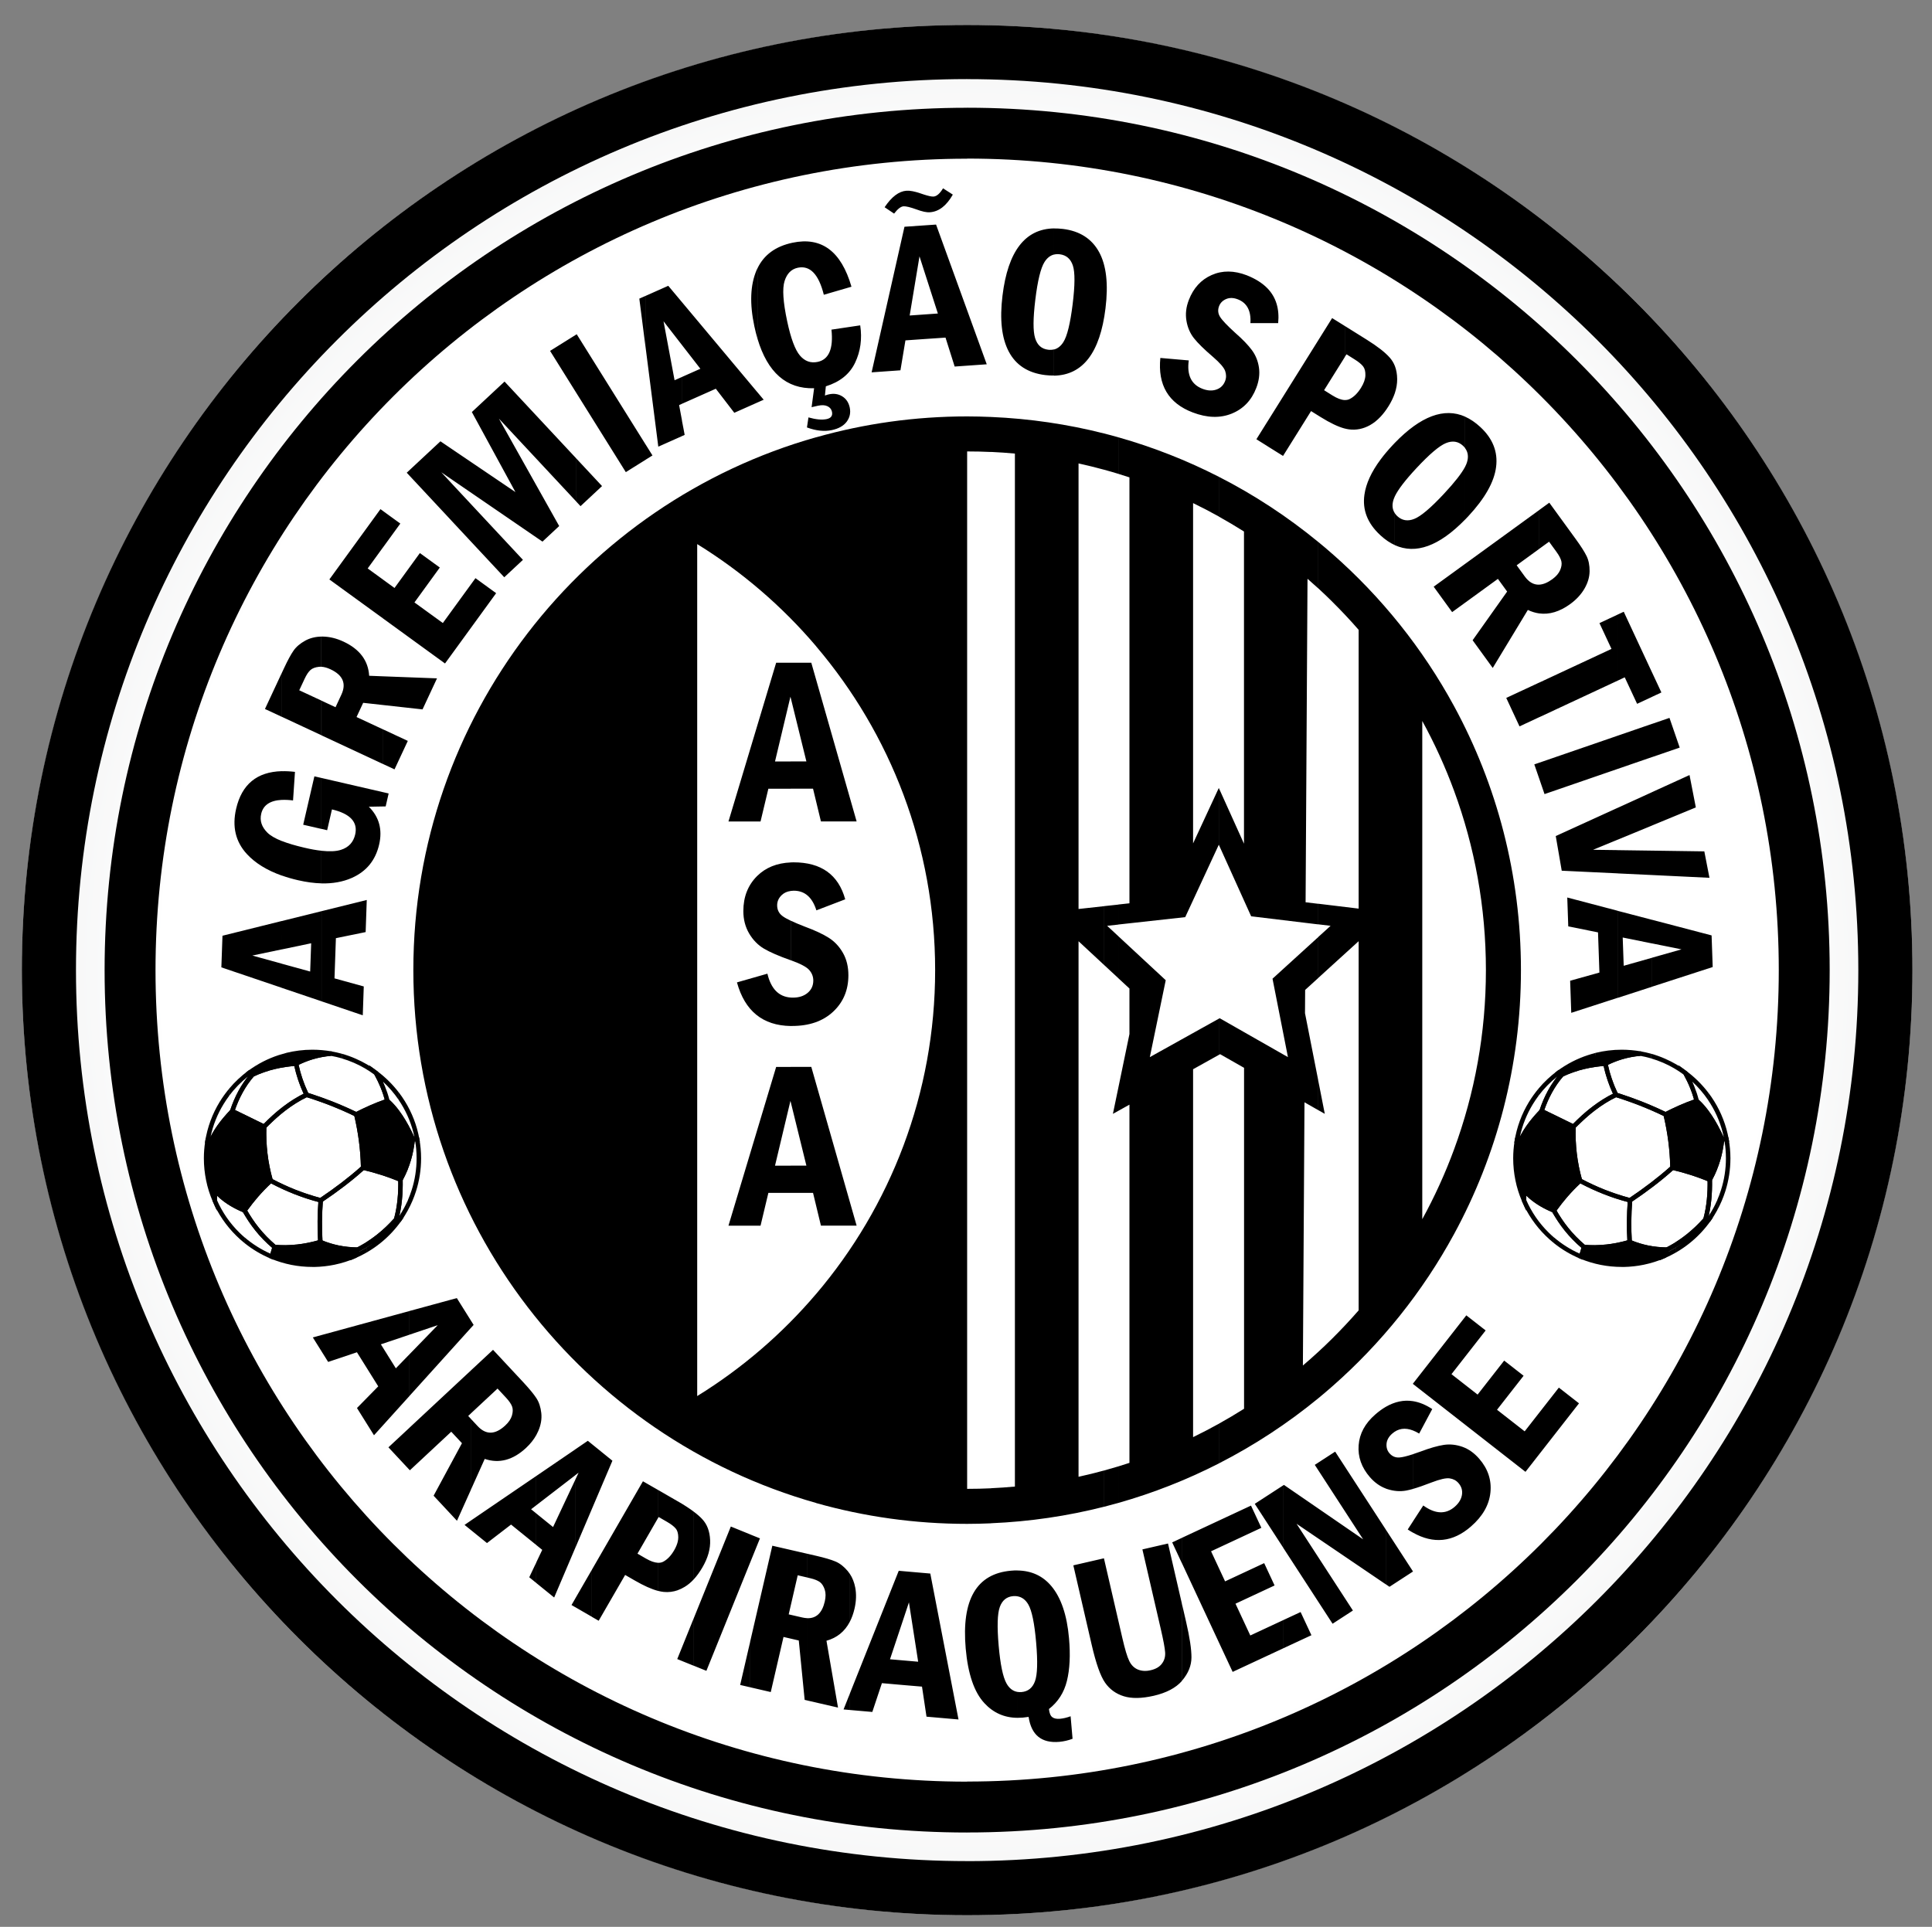 <svg enable-background="new 0 0 523.4 522.1" viewBox="0 0 523.4 522.1" xmlns="http://www.w3.org/2000/svg" xmlns:xlink="http://www.w3.org/1999/xlink"><rect x="0" y="0" width="523.4" height="522.1" fill="#808080" stroke="none"/><radialGradient id="a" cx="262.009" cy="262.864" gradientUnits="userSpaceOnUse" r="362.164"><stop offset="0" stop-color="#fff"/><stop offset=".6" stop-color="#fff"/><stop offset="1" stop-color="#d1d3d4"/></radialGradient><g clip-rule="evenodd" fill-rule="evenodd"><circle cx="262.01" cy="262.86" fill="url(#a)" r="256.09"/><path d="m262.01 6.77c141.44 0 256.09 114.66 256.09 256.09 0 141.44-114.66 256.09-256.09 256.09v-14.65c133.34 0 241.43-108.09 241.43-241.43s-108.09-241.43-241.43-241.43zm0 512.18c-141.44 0-256.09-114.65-256.09-256.09 0-141.43 114.65-256.09 256.09-256.09v14.66c-133.34 0-241.43 108.09-241.43 241.43s108.09 241.43 241.43 241.43z"/><path d="m262.01 29.19c129.05 0 233.67 104.62 233.67 233.67s-104.62 233.67-233.67 233.67v-13.8c121.43 0 219.88-98.44 219.88-219.88 0-121.43-98.44-219.88-219.88-219.88zm0 467.35c-129.05 0-233.67-104.62-233.67-233.67s104.62-233.67 233.67-233.67v13.8c-121.43 0-219.88 98.44-219.88 219.88 0 121.43 98.44 219.88 219.88 219.88z"/><path d="m393.93 191.35c11.55 21.26 18.11 45.62 18.11 71.51s-6.56 50.25-18.11 71.51v-22.95c5.58-15.14 8.62-31.49 8.62-48.56s-3.05-33.43-8.62-48.57zm-33.04-41.32c13.3 11.67 24.53 25.65 33.04 41.32v22.94c-2.41-6.55-5.3-12.88-8.62-18.93v134.99c3.32-6.05 6.21-12.37 8.62-18.93v22.95c-8.51 15.67-19.74 29.65-33.04 41.32v-12.97c2.48-2.46 4.88-5.02 7.18-7.66v-100.03l-7.18 6.53v-16.23l7.18.87v-75.54c-2.3-2.64-4.69-5.19-7.18-7.65zm-3.8-3.22c1.29 1.05 2.55 2.13 3.8 3.23v12.96c-1.24-1.23-2.51-2.44-3.8-3.63zm3.8 228.88c-1.25 1.1-2.51 2.17-3.8 3.23v-12.57c1.29-1.19 2.56-2.39 3.8-3.63zm0-130.36v16.23l-3.8 3.46v-11.09l3.38-3.07-3.38-.41v-5.58zm-3.8 55.45v-8.18l1.81 9.21zm-26.89-171.59c9.61 4.91 18.61 10.83 26.88 17.62v12.57c-.94-.86-1.89-1.71-2.86-2.55l-.52 87.65 3.38.41v5.58l-18.13-2.19-8.76-19.39v-15.38l6.82 15.1v-84.59c-2.23-1.41-4.51-2.76-6.82-4.05v-10.78zm26.89 249.73c-8.27 6.78-17.28 12.7-26.88 17.61v-10.76c2.31-1.29 4.59-2.64 6.82-4.05v-92.38l-6.49-3.7-.33.19v-9.81l.22-.12 18.49 10.54-4.18-21.25 12.36-11.25v11.09l-3.52 3.2-.04 6.3 3.56 18.08v8.18l-3.7-2.11-.43 71.32c1.4-1.19 2.77-2.4 4.12-3.65zm-54.13-260.43c9.5 2.69 18.61 6.29 27.24 10.7v10.76c-2.29-1.27-4.61-2.48-6.98-3.63v92.21l6.98-15.05v15.38l-9.11 19.65-18.13 2v-5.42l3.02-.33v-115.41c-1-.33-2.01-.65-3.02-.96zm27.24 278.05c-8.63 4.41-17.74 8.01-27.24 10.7v-9.9c1.01-.31 2.02-.63 3.02-.96v-97.06l-3.02 1.68v-6.22l3.02-14.59v-12.34l-3.02-2.8v-11.38l12.85 11.93-4.31 20.84 18.7-10.42v9.81l-6.98 3.89v99.69c2.36-1.15 4.69-2.36 6.98-3.63zm-31.11-279.09c1.3.33 2.59.67 3.88 1.04v9.9c-1.28-.39-2.58-.77-3.88-1.12zm3.87 289.79c-1.29.36-2.58.71-3.88 1.04v-9.82c1.3-.36 2.59-.73 3.88-1.12zm0-162.13v5.42l-3.02.33 3.02 2.8v11.38l-3.88-3.6v-15.91zm0 49.67v6.22l-1.46.81zm-34.48-181.8c10.52.45 20.76 1.97 30.61 4.47v9.82c-2.28-.62-4.58-1.19-6.9-1.7v120.73l6.9-.76v15.91l-6.9-6.41v145.11c2.32-.51 4.62-1.07 6.9-1.7v9.82c-9.85 2.5-20.09 4.03-30.61 4.47v-9.49c2.17-.1 4.32-.25 6.47-.45v-279.9c-2.14-.2-4.3-.35-6.47-.45zm-6.47-.15c2.17 0 4.32.06 6.47.15v9.49c-2.14-.1-4.3-.15-6.47-.15v140.55 140.55c2.17 0 4.32-.05 6.47-.15v9.49c-2.15.09-4.3.15-6.47.15-14.18 0-27.9-1.97-40.9-5.64v-56.67c20.1-23.64 32.23-54.27 32.23-87.73s-12.13-64.09-32.23-87.73v-56.65c13-3.69 26.72-5.66 40.9-5.66zm-40.9 294.42c-62.98-17.81-109.13-75.71-109.13-144.39s46.15-126.58 109.13-144.39v56.65c-9.2-10.83-20.08-20.19-32.23-27.69v230.85c12.15-7.5 23.02-16.86 32.23-27.69z"/><path d="m214.21 179.58h5.58l12.28 43h-9.67l-2.14-8.88h-6.05v-7.38h4.25l-4.25-17.27zm0 143.64v-7.38h4.25l-4.25-17.27v-9.48h5.58l12.28 43.01h-9.67l-2.14-8.88zm0-45.21v-7.71c.19.01.39.02.6.02 1.63 0 2.97-.43 3.98-1.28 1.02-.85 1.54-1.97 1.54-3.36 0-1.05-.37-1.99-1.08-2.82s-2.36-1.71-4.91-2.63l-.12-.04v-10.72c1 .48 2.26 1.01 3.78 1.6 2.77 1.02 4.95 2.04 6.54 3.05 1.58 1.01 2.86 2.38 3.84 4.11s1.46 3.74 1.46 6.03c0 4.01-1.38 7.3-4.14 9.88-2.76 2.57-6.46 3.86-11.11 3.86zm0-36.6v-7.73c.26-.01.52-.02.78-.02 7.48 0 12.14 3.34 13.99 10.02l-7.81 2.99c-1.12-3.55-3.15-5.32-6.12-5.32-.29.01-.57.03-.84.06zm-3.94-61.83h3.94v9.48l-.07-.28-4.18 17.55h4.25v7.38h-6.05l-2.12 8.88h-8.69zm3.94 54.11v7.73c-1 .13-1.81.51-2.45 1.13-.81.78-1.22 1.71-1.22 2.75 0 1.23.48 2.19 1.44 2.91.48.37 1.22.79 2.22 1.26v10.72c-3.24-1.15-5.65-2.2-7.25-3.15-1.61-.96-2.95-2.32-4-4.1-1.04-1.77-1.57-3.8-1.57-6.07 0-3.86 1.25-7.03 3.73-9.5 2.33-2.3 5.37-3.53 9.1-3.68zm0 36.61v7.71c-7.57-.12-12.43-4.07-14.56-11.82l8.25-2.36c.96 4.07 3.06 6.24 6.31 6.47zm0 18.8v9.48l-.07-.28-4.18 17.55h4.25v7.38h-6.05l-2.12 8.88h-8.69l12.92-43.01z"/><path d="m447.57 267.35v-7.85l7.96-2.26-7.96-1.61v-6.4l16.12 4.23.3 8.57zm0-30.25v-6.61l14.15.2 1.39 7.16zm0-13.43v-9.04l10.14-4.62 1.71 8.77zm0-18.53v-9l4.71-1.62 2.77 8.05zm0-16.33v-6.58l2.52 5.4zm0-6.57v6.58l-4.06 1.89-3.35-7.18-1.9.89v-17.9l1.63-.76zm0 13.89v9l-9.31 3.21v-9zm0 18.51v9.04l-9.31 3.84v-8.63zm0 15.85v6.61l-9.31-.44v-6.3zm0 18.75v6.4l-7.96-1.61.27 7.66 7.7-2.18v7.85l-9.31 3.02v-23.57zm-9.31-82.72v17.9l-21.29 9.93v-9.38l19.6-9.14-3.26-6.99zm0 32.82v9l-19.83 6.83-1.46-4.25v-4.25zm0 19.54v8.63l-6.67 2.75 6.67.09v6.3l-15.17-.72-1.62-9.39zm0 27.91v23.57l-12.59 4.08-.3-8.7 7.93-2.21-.38-10.89-8.06-1.63-.27-7.82zm-21.29-80.58c2.75.38 5.56-.46 8.41-2.53 1.67-1.21 2.95-2.6 3.86-4.16s1.38-3.14 1.4-4.75c.01-1.6-.26-2.97-.83-4.12-.56-1.15-1.54-2.68-2.93-4.59l-7.16-9.85-2.76 2.01v10.52l2.7-1.96 2 2.75c.75 1.03 1.18 1.89 1.34 2.6.15.7.03 1.49-.35 2.37s-1.09 1.7-2.12 2.45c-1.28.93-2.47 1.42-3.56 1.47zm0-27.99v10.52l-6.09 4.43 2.2 3.03c1.12 1.54 2.42 2.28 3.89 2.22v7.79c-1.03-.14-2.05-.46-3.06-.94l-9.51 15.72-5.45-7.51 9.35-13.19-2.5-3.44-8.89 6.46v-10.52zm0 46.74v9.38l-5.32 2.48-3.59-7.71zm0 21.71v4.25l-1.31-3.8zm-20.06-65.88c.28-.29.56-.58.84-.88 4.53-4.86 7.05-9.32 7.56-13.39.52-4.07-.9-7.68-4.25-10.79-1.34-1.25-2.73-2.19-4.16-2.83v8.52c.82 1.09.99 2.41.5 3.92-.11.35-.28.74-.5 1.16v14.29zm0-27.9v8.52c-.16-.22-.35-.43-.57-.63-1.29-1.2-2.83-1.44-4.61-.72s-4.45 2.98-7.99 6.78c-3.04 3.26-4.99 5.81-5.86 7.64v-14.49c7.01-7.24 13.36-9.61 19.03-7.1zm0 13.6c-.94 1.78-2.84 4.22-5.72 7.3-3.59 3.85-6.27 6.11-8.05 6.81-1.77.71-3.31.45-4.59-.74-.27-.25-.49-.51-.68-.79v8.64c5.66 2.58 12.01.28 19.03-6.92v-14.3zm0 26.3v10.52l-3.51 2.55-5-6.89zm-19.03-46.28v-7.36c.41 1.05.62 2.24.63 3.57.01 1.25-.2 2.51-.63 3.79zm0-7.35v7.36c-.39 1.15-.95 2.32-1.69 3.51-.69 1.11-1.42 2.07-2.18 2.88v-18.29c1.06.83 1.91 1.61 2.56 2.36.55.64.99 1.36 1.31 2.18zm0 20.83v14.49c-.13.27-.23.52-.31.76-.51 1.48-.41 2.76.31 3.83v8.64c-1.33-.61-2.62-1.48-3.87-2.63v-20.57c.92-1.24 1.98-2.5 3.18-3.79.23-.25.46-.49.69-.73zm-3.87-25.37v18.29c-.9.96-1.85 1.72-2.85 2.28-1.84 1.03-3.75 1.41-5.72 1.15-.36-.05-.73-.12-1.13-.23v-7.72c.48.02.92-.07 1.31-.26 1.14-.56 2.17-1.57 3.08-3.03.77-1.23 1.17-2.37 1.2-3.4.03-1.04-.17-1.85-.62-2.43-.46-.58-1.21-1.21-2.27-1.87l-2.23-1.4-.48.76v-8.45l6.03 3.77c1.42.89 2.65 1.74 3.68 2.54zm0 29.89v20.57l-.15-.14c-3.41-3.18-4.81-6.81-4.22-10.91.42-2.99 1.88-6.17 4.37-9.52zm-9.7-36.19v8.45l-5.6 8.96 2.23 1.4c1.31.82 2.43 1.24 3.37 1.27v7.72c-1.79-.47-3.98-1.52-6.58-3.14l-2.55-1.59-7.59 12.15-4.23-2.64v-6.66l17.53-28.05zm-20.95-.77h2.91c.38-3.89-.59-7.03-2.91-9.43zm0-9.43v9.43h-4.61c.21-3.34-.93-5.49-3.43-6.45-1.17-.45-2.22-.47-3.15-.07s-1.57 1.04-1.91 1.92c-.39 1.03-.3 2 .27 2.91.57.92 1.95 2.37 4.12 4.34 2 1.75 3.5 3.31 4.51 4.68 1 1.36 1.64 2.92 1.9 4.69s.02 3.62-.72 5.54c-1.29 3.37-3.51 5.69-6.67 6.97-3.15 1.27-6.68 1.16-10.59-.34-6.55-2.51-9.46-7.44-8.73-14.75l7.7.67c-.55 3.96.69 6.53 3.71 7.69 1.37.53 2.63.6 3.76.21 1.13-.38 1.93-1.16 2.38-2.32.34-.89.33-1.79.01-2.72-.33-.93-1.43-2.2-3.28-3.8-2.4-2.05-4.12-3.74-5.17-5.07s-1.73-2.9-2.04-4.74c-.31-1.83-.1-3.7.64-5.61 1.25-3.25 3.32-5.51 6.2-6.78 2.89-1.28 6.06-1.25 9.5.07 2.34.93 4.21 2.1 5.6 3.53zm0 36.11v6.66l-2.99-1.87zm-57.82-12.44v-7.09c1.01-.26 1.86-.93 2.54-2.01 1.03-1.61 1.86-5.02 2.51-10.24.64-5.18.66-8.68.06-10.5-.6-1.81-1.78-2.83-3.54-3.05-.56-.07-1.09-.04-1.57.08v-7.08c.77-.01 1.58.03 2.42.13 4.54.56 7.8 2.64 9.78 6.24s2.56 8.69 1.75 15.28c-1.47 12.01-6.13 18.1-13.95 18.24zm0-39.9v7.08c-1.03.26-1.89.94-2.58 2.04-1.02 1.63-1.85 5.02-2.48 10.18-.62 5.07-.64 8.55-.06 10.42.58 1.89 1.75 2.94 3.52 3.15.57.07 1.11.04 1.61-.09v7.09c-.78.01-1.58-.03-2.42-.13-4.62-.57-7.9-2.69-9.83-6.34-1.94-3.66-2.51-8.73-1.71-15.21 1.46-11.98 6.12-18.06 13.95-18.19zm-35.28 29.99v-6.66l3.82-.27-3.82-11.87v-12l3.33-.23 13.73 37.86-8.69.61-2.48-7.84zm0-34.52v-4.66c1.27.41 2.15.6 2.65.56.85-.06 1.7-.8 2.57-2.23l2.65 1.7c-1.72 3.02-3.78 4.61-6.18 4.78-.47.04-1.04-.01-1.69-.15zm0-4.66v4.65c-.58-.13-1.22-.32-1.94-.59-1.71-.62-2.89-.9-3.54-.86-.73.05-1.59.71-2.56 1.98l-2.57-1.73c1.91-2.84 3.88-4.33 5.92-4.47.94-.07 2.21.18 3.8.72.32.11.61.21.89.3zm0 8.38v12l-1.16-3.62-2.66 16.03 3.82-.27v6.66l-4.97.35-1.35 8.11-7.81.55 8.9-39.45zm-45.06 47.98v-2.77l1.69 2.02zm0-17.32c2.73 9.19 7.84 13.68 15.35 13.46l-.68 5.13 1.75-.4c1.05-.22 1.9-.18 2.57.15.66.32 1.06.82 1.2 1.49.23 1.07-.25 1.74-1.46 1.99-1.26.27-2.9.11-4.91-.46l-.41 2.72c2.46.91 4.7 1.15 6.74.72 1.85-.39 3.2-1.16 4.04-2.29.84-1.14 1.11-2.41.81-3.84-.29-1.34-.96-2.35-2.02-3.01s-2.26-.84-3.61-.55c-.26.05-.62.16-1.09.32l.25-2.49c3.81-1.19 6.45-3.31 7.92-6.39s1.94-6.45 1.39-10.13l-7.79 1.16c.55 5.18-.7 8.1-3.74 8.74-1.88.4-3.49-.18-4.8-1.72-1.32-1.55-2.47-4.65-3.46-9.31-1.11-5.22-1.35-8.84-.7-10.88.64-2.03 1.83-3.23 3.57-3.6 3.31-.7 5.67 1.74 7.06 7.32l7.49-2.18c-2.78-9.62-8.12-13.59-16.02-11.91-4.54.97-7.69 3.27-9.44 6.92v19.04zm0-19.05v19.04c-.31-1.05-.59-2.15-.84-3.32-1.3-6.13-1.11-11.17.58-15.15.08-.19.17-.38.26-.57zm0 33.61-20.45-24.43v11.62l4.99 6.43-4.99 2.22v7.27l9.17-4.08 5.01 6.52 6.27-2.79zm-20.45 11.87v-4.23l.73 3.9zm0-36.3v11.62l-4.99-6.43 2.99 15.97 2.01-.89v7.27l-.78.35.78 4.18v4.23l-6.42 2.86-3.35-26.2v-14.7l6.05-2.69zm-9.77 42.65 1.78-1.11-1.78-2.85zm0-44.39v14.7l-1.78-13.91zm0 40.44-18.74-30-.18.11v15.67l13.48 21.58 5.44-3.4zm-18.92 15.28v-11.69l7.04 7.55-5.83 5.44zm0-45.17v15.67l-7.04-11.27zm0 33.48-19.37-20.77-8.86 8.26 11.81 21.69-17.34-11.74v8.26l24.66 16.9 4.53-4.22-16.33-29.11 20.91 22.42v-11.69zm-33.76 53.23v-11.78l6.51-8.95 5.6 4.07zm0-36.31v-10.15l19.37 20.77-5.06 4.72zm0-19.48v8.26l-2.75-1.89 2.75 2.95v10.15l-12.11-12.98 9.13-8.51zm0 44.01v11.78l-1.74 2.39-16.75-12.17v-10.52l3.07 2.23 6.87-9.46 5.4 3.92-6.87 9.46 7.69 5.58zm-18.49 52.91v-3.86l1.48.34-.81 3.51zm0-11.48v-9.39l6.67 3.11-3.6 7.71zm0-16v-7.78l14.58.55-3.92 8.41zm0-42.78v-9.76l4.64 3.37zm-16.72 98.64 12.27-3.04-.3 8.7-8.06 1.65-.38 10.89 7.93 2.19-.27 7.82-11.18-3.79v-24.42zm16.72-108.41v9.76l-4.2 5.78 4.2 3.05v10.52l-14.58-10.59 13.84-19.05zm0 44.77v7.78l-5.42-.6-1.8 3.85 7.21 3.36v9.39l-16.72-7.8v-9.39l3.82 1.78 1.58-3.4c1.4-3.01.42-5.31-2.96-6.88-.87-.41-1.69-.64-2.45-.68v-8.18h.47c1.81.04 3.64.49 5.51 1.36 4.39 2.05 6.71 5.14 6.96 9.26zm0 31.4v3.86l-3.89.07c2.8 2.78 3.73 6.21 2.79 10.26-.99 4.29-3.48 7.31-7.44 9.05-2.4 1.05-5.13 1.54-8.19 1.47v-8.84c2.22.24 3.98.16 5.27-.25 2.09-.66 3.38-2.04 3.87-4.15.78-3.37-1.32-5.64-6.29-6.81l-1.3 5.64-1.55-.36v-13.8zm-27.48 34.91 10.76-2.67v24.41l-10.76-3.64v-6.54l7.7 2.12.27-7.66-7.97 1.67zm10.76-77.08v8.18c-.25-.01-.49-.01-.72.02-.95.1-1.71.38-2.24.84-.54.47-1.09 1.28-1.62 2.43l-1.44 3.08 6.03 2.81v9.39l-10.76-5.02v-11.87l.6-1.28c1-2.14 1.86-3.74 2.59-4.78.73-1.05 1.8-1.95 3.2-2.72 1.28-.69 2.74-1.05 4.36-1.08zm0 38.31v13.81l-4.95-1.14 3.03-13.11zm0 19.72v8.84c-1.97-.05-4.08-.33-6.33-.85-1.58-.36-3.05-.79-4.43-1.28v-9.36c1.63.65 3.67 1.25 6.11 1.82 1.73.41 3.27.69 4.65.83zm-10.76-13.77v-7.78c1.12-.03 2.32.03 3.58.18l-.52 7.74c-1.12-.14-2.15-.19-3.06-.14zm-16.36 45.37.3-8.57 16.06-3.99v7.69l-7.97 1.67 7.97 2.2v6.54zm16.36-79.76v11.87l-4.55-2.12zm0 26.6v7.78c-3.17.16-5.03 1.42-5.57 3.79-.43 1.87.14 3.56 1.7 5.11.82.8 2.11 1.55 3.87 2.25v9.36c-4.03-1.43-7.19-3.38-9.46-5.85-3.05-3.32-4.02-7.4-2.9-12.25 1.53-6.62 5.64-10.01 12.36-10.19z"/><path d="m382.78 425.83v-.05l.02.04zm0-10.55v-3.04l2.8-4.31c3.24 2.34 6.09 2.46 8.53.34 1.11-.97 1.76-2.05 1.95-3.22.19-1.18-.12-2.25-.94-3.19-.62-.72-1.42-1.14-2.4-1.28-.97-.14-2.61.23-4.9 1.11-1.97.77-3.65 1.35-5.05 1.75v-9.41c.64-.21 1.35-.45 2.12-.73 2.49-.94 4.57-1.53 6.25-1.79 1.67-.25 3.35-.07 5.04.52 1.69.6 3.21 1.68 4.56 3.24 2.37 2.73 3.38 5.78 3.03 9.16-.36 3.38-2.11 6.44-5.27 9.19-4.88 4.26-10.13 4.81-15.72 1.66zm0-27.68v-7.94c1.74.27 3.48.99 5.23 2.14l-3.54 6.64c-.58-.35-1.14-.63-1.69-.84zm0-12.61 30.49 23.82 14.5-18.56-5.46-4.26-9.26 11.85-7.49-5.85 7.2-9.21-5.26-4.11-7.2 9.21-7.08-5.53 9.26-11.85-5.24-4.09-14.48 18.53v.05zm0-.05v.05l-.02-.02zm0 4.72v7.94c-2.14-.83-4.01-.55-5.61.85-.94.82-1.45 1.74-1.54 2.75-.08 1.01.18 1.88.8 2.59.72.83 1.63 1.21 2.7 1.13.78-.05 1.99-.34 3.65-.88v9.41c-.69.19-1.3.34-1.85.44-1.66.3-3.37.16-5.14-.42-.12-.04-.25-.09-.37-.13v-22.14c2.44-1.41 4.9-1.93 7.36-1.54zm0 32.59v3.04c-.47-.26-.94-.55-1.41-.86zm0 13.53-7.36-11.34v14.83l1.01.69 6.35-4.13zm-7.36-44.58v22.13c-1.61-.61-3.03-1.63-4.28-3.06-2.28-2.62-3.31-5.52-3.07-8.66.23-3.15 1.74-5.94 4.52-8.35.94-.82 1.88-1.51 2.83-2.06zm0 33.24-13.71-21.1-5.52 3.58 13.1 20.18-21.46-14.75-.24.16v16.8l13.42 20.66 5.51-3.58-15.27-23.51 24.16 16.4v-14.84zm-27.82 32.21v-7.64l4.75-2.21 2.93 6.28zm0-44.15v16.8l-7.67-11.82zm0 36.51-8.88 4.14-4.01-8.61 10.59-4.94-2.82-6.05-10.59 4.94-3.8-8.15 13.63-6.36-2.81-6.02-18.73 8.74v6.82l13.76 29.5 13.67-6.37v-7.64zm-27.43 16.46v-21.03l1.16 5.01c.98 4.24 1.46 7.45 1.45 9.65s-.84 4.27-2.49 6.22zm0-38.76v6.82l-2.61-5.6zm0 17.74-3.74-16.22-6.94 1.6 4.98 21.56c.71 3.06 1.1 5.17 1.18 6.34.08 1.16-.21 2.19-.87 3.05-.65.88-1.67 1.47-3.06 1.79-1.27.3-2.41.23-3.43-.18-1.02-.42-1.81-1.19-2.36-2.33-.56-1.13-1.18-3.22-1.88-6.26l-4.98-21.56-8.29 1.91 4.98 21.56c1.16 5.01 2.36 8.42 3.61 10.22s2.95 3.03 5.08 3.69 4.83.62 8.12-.13c3.42-.79 5.96-2.13 7.62-4.01v-21.03zm-44.54 31.01v-7.02c.35.06.73.07 1.13.04 1.75-.15 2.96-1.12 3.62-2.91.67-1.79.78-5.3.32-10.54-.45-5.2-1.16-8.63-2.12-10.28-.74-1.27-1.73-2.01-2.95-2.21v-7c3.79.05 6.85 1.45 9.16 4.19 2.66 3.15 4.27 7.88 4.82 14.19.4 4.54.21 8.39-.57 11.54-.77 3.15-2.4 5.69-4.87 7.62.12 1.11.42 1.85.91 2.21.48.37 1.19.51 2.11.43.87-.08 1.82-.3 2.85-.68l.53 6.1c-1.19.45-2.39.72-3.57.83-4.82.42-7.6-1.83-8.34-6.76-.69.1-1.23.17-1.61.2-.48.03-.96.05-1.42.05zm0-39.93v7c-.36-.06-.74-.07-1.15-.04-1.76.15-2.96 1.13-3.62 2.94s-.76 5.3-.31 10.48c.45 5.08 1.15 8.49 2.11 10.21.74 1.34 1.73 2.11 2.97 2.32v7.02c-3.54-.02-6.53-1.35-8.96-3.98-2.76-2.98-4.44-7.9-5.05-14.78-1.16-13.25 2.93-20.28 12.26-21.1.6-.06 1.19-.08 1.75-.07zm-30.7 31.07v-6.67l3.81.33-2.5-16.08-1.31 3.95v-12.38l7.1.62 7.64 39.54-8.67-.76-1.22-8.14zm0-30.85v12.38l-3.82 11.47 3.82.33v6.67l-6.01-.53-2.6 7.8-6.11-.53v-4.39l13.27-33.33zm-14.71 13.7c.55-1.05.98-2.25 1.29-3.6.46-2.01.52-3.89.19-5.67-.27-1.42-.76-2.66-1.47-3.73v13zm0-13v13c-1.37 2.63-3.48 4.34-6.32 5.13l3.13 18.11-8.37-1.93v-22.29c2.47.09 4.06-1.41 4.78-4.51.29-1.25.29-2.33-.01-3.24s-.73-1.59-1.29-2.02c-.58-.43-1.48-.8-2.71-1.08l-.76-.18v-6.44l2.43.56c2.3.53 4.04 1.04 5.22 1.54 1.18.49 2.28 1.35 3.32 2.57.21.25.4.51.58.78zm0 32.5-1.69 4.24 1.69.15zm-11.56-37.95v6.43l-2.55-.59-2.44 10.59 3.65.84c.47.11.92.17 1.34.19v22.29l-.67-.15-1.59-16.09-4.14-.96-3.45 14.93-5.62-1.3v-12.21l6.04-26.14zm-15.46 2.46 2.68-6.62-2.68-1.08zm0-7.71v7.7l-11.83 29.28-3.43-1.39v-12.84l10.05-24.87zm0 29.22-2.68 11.59 2.68.62zm-15.27-17.01c.85-.91 1.64-2.01 2.39-3.3 1.48-2.56 2.17-5.01 2.06-7.37-.1-2.36-.81-4.26-2.15-5.68-.6-.65-1.37-1.32-2.31-2.02v18.37zm0-18.37v18.37c-.77.83-1.59 1.51-2.46 2.03-.61.37-1.23.67-1.86.89v-13.16c.09-.4.14-.79.14-1.16 0-.46-.05-.87-.14-1.24v-8.53l.24.14c1.6.93 2.96 1.82 4.08 2.66zm0 28.92v12.84l-4.32-1.75v-.39zm-4.32-31.71v8.53c-.11-.47-.3-.86-.56-1.17-.48-.57-1.25-1.17-2.33-1.79l-2.28-1.32-.21.36v-7.72zm0 10.93v13.16c-1.23.43-2.5.59-3.81.46-.49-.05-1.01-.15-1.57-.29v-7.61c.55.03 1.04-.07 1.47-.3 1.12-.6 2.11-1.64 2.97-3.14.46-.8.77-1.57.94-2.28zm0 31.48v.39l-.14-.06zm-5.39-45.52v7.72l-5.52 9.57 2.28 1.32c1.26.73 2.34 1.11 3.24 1.15v7.61c-1.72-.46-3.81-1.39-6.26-2.81l-2.6-1.5-7.17 12.41-1.83-1.05v-12.8l13.82-23.94zm-17.85 5.13 5.54-13.02-5.54-4.49zm0-17.51v17.51l-4.58 10.76v-18.5l.96-2.05-.96.74v-7.01l3.46-2.36zm0 33.99v12.8l-4.58-2.65v-2.22zm-4.58-32.53v7.01l-10.51 8.09v-7.93zm0 8.32-5.96 12.68-4.55-3.68v8.55l1.62 1.31-1.62 3.41v5.57l4.85 3.93 5.65-13.28v-18.49zm0 32.15v2.22l-.96-.56zm-10.5-44.4v-10.03l.03.05c.7 1.07 1.14 2.4 1.32 3.99.18 1.6-.09 3.23-.81 4.89-.16.37-.34.74-.54 1.1zm-17.72-31.02.74 1.18-.74.82zm17.72 20.99v10.03c-.69 1.24-1.61 2.4-2.78 3.49-3.54 3.3-7.28 4.3-11.19 2.98l-3.75 8.35v-19.2l1.82 1.95c2.26 2.43 4.76 2.38 7.49-.16.94-.87 1.54-1.77 1.81-2.69s.29-1.72.06-2.4c-.24-.68-.78-1.49-1.64-2.42l-2.32-2.49-7.21 6.72v-11.64l5.99-5.58 8.3 8.9c1.57 1.71 2.72 3.09 3.42 4.16zm0 21.12-17.72 12.08v2.57l4.36 3.53 6.52-5.01 6.84 5.54v-8.55l-1.41-1.14 1.41-1.08zm0 23.43v5.57l-1.91-1.55zm-21.53-71.63 3.81 6.09v1.99l-16.68 18.48v-11.29l7.7-7.93-7.7 2.59v-6.42zm3.81 19.61-16.68 15.55v11.34l.15.16 11.21-10.45 2.9 3.11-7.68 14.23 6.33 6.79 3.78-8.41v-19.2l-.74-.79.74-.69v-11.64zm0 40.67v2.57l-1.72-1.39zm-16.68-33.71-9.57 10.6-4.61-7.38 5.76-5.87-5.77-9.24-7.8 2.62-4.15-6.64 26.13-7.14v6.42l-7.7 2.59 4.06 6.5 3.64-3.75v11.29zm0 8.6-5.66 5.27 5.66 6.07z"/><path d="m96.11 340.32c-3.51 1.52-7.38 2.37-11.45 2.37-3.9 0-7.62-.78-11.01-2.18l.77-2.61c4.12.33 8.25-.13 12.38-1.37 3.11 1.34 6.48 2.03 10.12 2.06z"/><path d="m96.34 340.88c-1.82.79-3.73 1.4-5.71 1.81-1.77.37-3.6.57-5.46.61v-1.21c1.79-.03 3.53-.23 5.21-.58 1.83-.38 3.59-.93 5.26-1.64l.32-.69c-1.53-.06-3.01-.24-4.44-.53-1.66-.34-3.25-.83-4.78-1.47-.53.15-1.05.3-1.57.43v-1.25c.48-.12.96-.26 1.44-.4l.21-.06.2.09c1.52.66 3.1 1.15 4.74 1.49 1.65.34 3.36.51 5.14.53l.93.01-.39.85-.8 1.74-.1.21zm-11.17 2.41c-.17 0-.35 0-.52 0-1.96 0-3.88-.19-5.74-.56-1.9-.38-3.74-.94-5.5-1.67l-.5-.21.15-.52.77-2.61.14-.47.49.04c2.03.16 4.05.13 6.07-.09 1.55-.17 3.09-.46 4.64-.85v1.25c-1.5.37-3.01.64-4.51.81-1.94.21-3.88.26-5.81.13l-.48 1.62c1.53.6 3.12 1.07 4.77 1.39 1.78.35 3.62.54 5.51.54h.52z"/><path d="m113.61 308.61c.15.86.27 1.73.35 2.61.08.89.12 1.77.12 2.64 0 3.1-.48 6.08-1.37 8.89-.57 1.79-1.3 3.51-2.19 5.14v-2.75c.39-.89.73-1.81 1.03-2.75.85-2.69 1.31-5.55 1.31-8.53 0-.87-.04-1.72-.11-2.53-.06-.69-.15-1.37-.26-2.04l-.14-.01c-.2 1.73-.54 3.44-1.04 5.12-.23.78-.5 1.56-.8 2.32v-3.99c.33-1.37.56-2.76.7-4.16l.06-.59.59.04 1.19.09.47.04zm-3.08 19.28c-.55 1.01-1.15 1.98-1.81 2.92l-.19.26-.32-.01-.91-.02-.77-.02.2-.74c.48-1.76.79-3.53.96-5.3.18-1.78.23-3.56.19-5.33v-.16l.08-.14c.95-1.73 1.68-3.49 2.21-5.28.13-.44.25-.88.36-1.33v3.99c-.41 1.03-.88 2.05-1.43 3.06.03 1.77-.02 3.54-.2 5.31-.14 1.45-.37 2.9-.71 4.35.9-1.36 1.68-2.8 2.34-4.3z"/><path d="m108.22 330.46c-3.04 4.31-7.23 7.74-12.12 9.86l.8-1.73c4.03-2.02 7.43-4.82 10.41-8.15z" fill="#fff"/><path d="m108.72 330.81c-1.56 2.21-3.41 4.19-5.5 5.89-1.24 1.01-2.56 1.92-3.96 2.72v-1.4c.66-.4 1.29-.82 1.91-1.27-.62.43-1.26.85-1.91 1.24v-1.42c.99-.63 1.95-1.31 2.87-2.04 1.7-1.35 3.28-2.86 4.74-4.5l.19-.21.28.01.91.02 1.13.03zm-9.46 8.61c-.94.54-1.91 1.03-2.91 1.46l-1.45.63.66-1.43.8-1.73.09-.19.19-.09c.91-.45 1.78-.95 2.63-1.48v1.42c-.62.37-1.25.72-1.89 1.05l-.02.05c.65-.33 1.29-.68 1.91-1.06v1.37z"/><path d="m57.61 325.48c-.78-1.8-1.38-3.7-1.78-5.68-.39-1.93-.6-3.91-.6-5.94 0-.77.03-1.53.09-2.29.06-.75.15-1.51.27-2.28l.16-1.03.81.65.66.52.25.2-.02.31c-.14 2.13-.12 4.22.1 6.28.21 2.06.62 4.09 1.25 6.07l.03.09v.09l-.04 2.76-.04 2.83z"/><path d="m73.41 341.07c-2.6-1.08-5.01-2.51-7.17-4.25v-1.57c2.09 1.8 4.45 3.3 7.01 4.44l.47-1.58c-1.78-1.53-3.27-3.09-4.54-4.69-1.12-1.4-2.08-2.82-2.93-4.25v-1.85l.25.1.19.08.1.18c.94 1.69 2.03 3.35 3.33 4.98 1.31 1.63 2.84 3.23 4.68 4.78l.3.26-.11.38-.77 2.61-.19.64zm-7.17-4.25c-.79-.63-1.54-1.3-2.25-2.01-2.69-2.65-4.87-5.82-6.38-9.33l-.05-.11v-.13l.04-2.76.02-1.58 1.03 1.19c1.08 1.24 2.3 2.27 3.61 3.13 1.25.83 2.58 1.51 3.97 2.1v1.85c-.14-.24-.28-.47-.41-.71-1.48-.62-2.9-1.35-4.23-2.23-.99-.66-1.94-1.4-2.82-2.26l-.02 1.15c1.45 3.33 3.52 6.33 6.07 8.84.45.45.92.88 1.41 1.3v1.56z"/><path d="m62.1 294.96c1.51-1.8 3.23-3.41 5.12-4.81l.32-.24.34.21.84.51.62.37-.48.54c-1.24 1.41-2.28 2.94-3.17 4.56-.89 1.63-1.62 3.35-2.22 5.15l-.04.13-.09.1c-.43.45-.85.9-1.25 1.36v-1.8l.29-.31c.61-1.83 1.36-3.57 2.26-5.22.73-1.33 1.56-2.6 2.5-3.79-1.89 1.5-3.59 3.24-5.05 5.17v-1.93zm-6.52 14.33c.6-3.87 1.96-7.49 3.92-10.7.78-1.28 1.65-2.49 2.61-3.63v1.94c-.56.75-1.09 1.52-1.57 2.32-1.62 2.66-2.81 5.6-3.48 8.74.53-1.04 1.15-2.05 1.84-3.02.95-1.35 2.04-2.64 3.21-3.89v1.8c-.8.91-1.55 1.84-2.22 2.79-1.01 1.43-1.86 2.92-2.49 4.49l-.3.76-.64-.51-.65-.52-.27-.22z"/><path d="m84.65 285.04c1.75 0 3.47.16 5.13.46l-.06-.01c-3.76.32-6.81 1.35-9.52 2.72-3.93.29-7.86 1.08-11.79 2.95l-.81-.53c4.78-3.52 10.68-5.59 17.05-5.59z"/><path d="m84.65 284.43c.87 0 1.75.04 2.63.12.83.07 1.65.18 2.46.32l.09.02.06.01-.15.82.03.36c-1.84.15-3.5.49-5.03.94-1.54.46-2.95 1.05-4.27 1.71l-.11.06-.11.01c-.93.07-1.86.17-2.79.3v-1.22c.86-.12 1.73-.21 2.59-.28 1.36-.68 2.8-1.27 4.35-1.74.26-.08.52-.15.79-.22-.18 0-.35 0-.53 0-2.49 0-4.9.32-7.2.92v-1.25c2.3-.57 4.71-.88 7.19-.88zm-7.19 4.68c-1 .14-2 .33-3.01.57-1.93.46-3.85 1.11-5.77 2.02l-.3.14-.28-.18-.81-.53-.73-.48.7-.52c2.48-1.82 5.26-3.27 8.25-4.24.65-.21 1.3-.4 1.96-.57v1.25c-.54.14-1.07.3-1.59.47-2.17.71-4.23 1.68-6.14 2.87 1.48-.6 2.96-1.06 4.44-1.41 1.1-.26 2.19-.46 3.29-.61v1.22z"/><path d="m92.56 285.51c1.3.36 2.57.81 3.79 1.35 2.11.92 4.09 2.07 5.91 3.43l.1.08.06.11c.72 1.28 1.34 2.56 1.86 3.84s.94 2.57 1.26 3.86l.13.54-.53.18c-1.54.52-2.99 1.09-4.37 1.7-1.38.6-2.7 1.24-4 1.9l-.27.14-.27-.13c-1.23-.6-2.46-1.16-3.68-1.69v-1.32c1.32.56 2.63 1.16 3.94 1.79 1.22-.62 2.47-1.22 3.79-1.79 1.25-.55 2.55-1.07 3.94-1.56-.28-1.05-.64-2.1-1.07-3.16-.49-1.2-1.06-2.4-1.73-3.6-1.71-1.27-3.58-2.35-5.56-3.21-1.07-.46-2.18-.86-3.32-1.2v-1.26zm-2.73-.62c.93.17 1.84.37 2.73.62v1.26c-.93-.27-1.89-.5-2.86-.67-1.81.16-3.44.48-4.95.93-1.38.41-2.65.93-3.85 1.51.26 1.24.6 2.47 1.02 3.7.44 1.3.96 2.6 1.58 3.92 2.17.68 4.34 1.44 6.51 2.29.85.33 1.71.68 2.56 1.05v1.32c-1-.43-2-.84-3-1.24-2.23-.87-4.46-1.65-6.69-2.34l-.25-.08-.11-.24c-.68-1.42-1.26-2.85-1.74-4.29s-.87-2.87-1.15-4.3l-.09-.45.41-.21c1.39-.7 2.86-1.31 4.46-1.79 1.61-.48 3.35-.83 5.28-.99l.08-.01z"/><path d="m101.9 290.77c5.72 4.28 9.8 10.64 11.12 17.95-.39-.03-.9-.14-1.19-.09-2.16-4.75-4.45-8.19-6.88-10.31-.62-2.52-1.64-5.03-3.05-7.55z" fill="#fff"/><path d="m108.02 295.97c.6.78 1.16 1.59 1.67 2.42 1.9 3.07 3.26 6.53 3.92 10.22l.14.77-.77-.06c-.13-.01-.3-.03-.46-.05-.24-.03-.48-.06-.57-.04l-.47.09-.2-.43c-1.05-2.32-2.15-4.32-3.27-6.01v-2.09c.33.43.66.9.98 1.38 1.1 1.65 2.17 3.61 3.22 5.86h.05c-.68-3.24-1.92-6.27-3.61-9-.21-.34-.42-.67-.65-.99v-2.07zm-5.76-5.68c2.17 1.62 4.1 3.54 5.75 5.68v2.06c-1.23-1.8-2.65-3.46-4.25-4.93.19.41.36.81.52 1.22.49 1.22.9 2.45 1.21 3.67.86.77 1.7 1.7 2.52 2.79v2.09l-.03-.04c-1.12-1.67-2.26-3.03-3.43-4.05l-.14-.13-.05-.18c-.3-1.23-.71-2.46-1.21-3.69-.5-1.24-1.1-2.47-1.79-3.71l-1.4-2.49z"/><path d="m84.95 324.07c.6.18 1.21.35 1.82.51 2-1.35 3.94-2.73 5.79-4.15 1.84-1.41 3.58-2.84 5.21-4.3-.06-2.29-.23-4.59-.53-6.88-.29-2.28-.71-4.57-1.25-6.88-2.15-1.04-4.29-1.97-6.42-2.8-1.54-.6-3.07-1.16-4.61-1.67v-1.27c1.68.56 3.37 1.16 5.05 1.82 2.26.89 4.52 1.87 6.77 2.96l.26.13.07.28c.57 2.41 1.02 4.84 1.34 7.28.31 2.43.5 4.85.54 7.28l.01.27-.2.19c-1.73 1.56-3.56 3.08-5.49 4.55s-3.96 2.92-6.07 4.34l-.24.15-.26-.07c-.6-.15-1.2-.31-1.79-.48zm-1.85-26.77c-2.01.98-3.91 2.18-5.72 3.56-1.82 1.39-3.56 2.97-5.22 4.68-.07 2.33.02 4.66.3 6.99.27 2.32.73 4.65 1.38 6.97 2.04 1.07 4.13 2.04 6.29 2.89 1.57.62 3.18 1.18 4.82 1.67v1.26c-1.8-.52-3.55-1.12-5.26-1.8-2.27-.9-4.48-1.93-6.64-3.07l-.23-.12-.07-.25c-.71-2.47-1.2-4.94-1.49-7.41-.29-2.46-.38-4.94-.3-7.41l.01-.23.16-.17c1.76-1.82 3.59-3.5 5.52-4.97 1.94-1.48 3.98-2.77 6.15-3.8l.21-.1.23.07c.57.18 1.14.36 1.72.55v1.27c-.62-.19-1.24-.39-1.86-.58z"/><path d="m96.51 301.95c2.6-1.32 5.32-2.58 8.45-3.63 2.42 2.13 4.71 5.57 6.88 10.31-.38 3.79-1.39 7.47-3.34 11-3.24-1.34-6.61-2.42-10.12-3.24-.1-4.81-.72-9.62-1.87-14.44z"/><path d="m104.21 297.94c.18-.06.37-.13.55-.19l.33-.11.26.23c1.25 1.1 2.47 2.53 3.64 4.29 1.16 1.74 2.29 3.81 3.38 6.22l.07.15-.02.16c-.19 1.93-.55 3.84-1.1 5.71-.56 1.88-1.31 3.72-2.31 5.52l-.26.47-.5-.21c-1.33-.55-2.68-1.05-4.05-1.52v-1.27c1.36.45 2.69.94 4.01 1.47.83-1.57 1.47-3.18 1.95-4.81.52-1.75.85-3.52 1.04-5.33-1.04-2.27-2.12-4.24-3.23-5.9-1.03-1.55-2.09-2.83-3.17-3.82-.2.07-.4.14-.61.21v-1.27zm-7.97 3.47c1.31-.66 2.65-1.31 4.06-1.93 1.24-.54 2.54-1.07 3.92-1.55v1.28c-1.2.43-2.33.89-3.43 1.37-1.23.54-2.41 1.11-3.57 1.69.52 2.26.93 4.54 1.23 6.82.29 2.27.47 4.54.53 6.81 1.6.39 3.19.83 4.75 1.33l.49.16v1.27c-.29-.1-.57-.19-.86-.28-1.66-.53-3.36-1-5.11-1.41l-.46-.11-.01-.47c-.05-2.38-.23-4.77-.54-7.16-.31-2.37-.75-4.76-1.32-7.16l-.11-.46z"/><path d="m97.57 337.56c1.62-.88 3.13-1.9 4.56-3.03 1.67-1.32 3.21-2.79 4.64-4.39.46-1.72.75-3.44.93-5.17.17-1.65.22-3.29.2-4.93-1.49-.61-3-1.16-4.55-1.65-1.56-.5-3.17-.95-4.81-1.34-.32.29-.65.57-.97.86v-1.61l.4-.36.24-.21.31.07c1.76.41 3.49.89 5.2 1.44 1.7.54 3.37 1.16 5 1.83l.37.15.01.4c.03 1.82-.02 3.65-.2 5.47-.18 1.83-.5 3.66-1 5.5l-.04.14-.1.11c-1.52 1.69-3.14 3.25-4.89 4.64-1.64 1.3-3.4 2.46-5.31 3.45v-1.37zm-10.1-11.99c-.25 3.52-.31 7.03-.1 10.55 1.42.59 2.88 1.03 4.4 1.34 1.6.33 3.27.5 4.99.53.27-.14.54-.28.81-.43v1.37l-.4.2-.13.06h-.14c-1.86-.02-3.65-.2-5.37-.55-1.73-.35-3.39-.87-4.98-1.56l-.34-.15-.02-.37c-.25-3.79-.18-7.59.1-11.38l.02-.29.25-.17c2.08-1.4 4.09-2.83 6.01-4.3 1.76-1.35 3.44-2.72 5.01-4.12v1.61c-1.37 1.18-2.8 2.34-4.28 3.48-1.86 1.42-3.81 2.81-5.83 4.18z"/><path d="m76.61 337.4c1.31.02 2.62-.05 3.92-.19 1.87-.21 3.75-.58 5.62-1.12-.2-3.47-.15-6.93.09-10.39-2.25-.59-4.43-1.32-6.56-2.16-1.04-.41-2.06-.85-3.08-1.31v-1.33c1.16.54 2.33 1.05 3.52 1.52 2.23.88 4.53 1.64 6.9 2.24l.49.12-.04.51c-.28 3.74-.34 7.48-.1 11.22l.03.48-.46.14c-2.1.63-4.19 1.07-6.29 1.3-1.35.15-2.7.22-4.05.2v-1.23zm-3.19-16.74c-1.25 1.16-2.4 2.36-3.47 3.59s-2.05 2.49-2.98 3.77c.9 1.57 1.92 3.12 3.14 4.64 1.27 1.59 2.76 3.14 4.53 4.65.65.05 1.31.08 1.96.08v1.21c-.75-.01-1.5-.04-2.25-.1l-.19-.02-.15-.13c-1.91-1.61-3.5-3.26-4.85-4.94-1.36-1.69-2.47-3.41-3.45-5.14l-.19-.34.23-.31c1.02-1.42 2.1-2.81 3.27-4.17 1.18-1.36 2.46-2.69 3.88-3.98l.31-.28.37.2c.99.52 1.99 1.02 3 1.49v1.33c-1.04-.48-2.11-1-3.16-1.55z"/><path d="m66.26 327.98c-3.03-1.26-5.81-2.93-8.05-5.5-1.29-4.05-1.65-8.26-1.38-12.57 1.29-3.24 3.49-6.12 6.09-8.84 2.88 1.41 5.76 2.81 8.64 4.22-.17 4.88.37 9.76 1.77 14.64-2.8 2.53-5.06 5.25-7.07 8.05z"/><path d="m66.03 328.54c-.35-.14-.69-.29-1.03-.45v-1.33c.35.17.7.33 1.06.48.93-1.28 1.92-2.54 2.99-3.78 1.1-1.27 2.29-2.52 3.6-3.73-.65-2.35-1.11-4.7-1.39-7.05-.28-2.33-.37-4.67-.31-7.02l-5.95-2.9v-1.35l6.83 3.34.35.17-.01.39c-.08 2.4.01 4.81.29 7.23.28 2.41.76 4.81 1.45 7.22l.1.36-.28.25c-1.38 1.25-2.62 2.55-3.78 3.88-1.15 1.33-2.21 2.7-3.21 4.08l-.28.39zm-1.03-.45c-1.18-.54-2.32-1.15-3.39-1.86-1.4-.92-2.69-2.02-3.85-3.35l-.08-.09-.04-.12c-.66-2.07-1.08-4.17-1.3-6.31-.22-2.13-.24-4.3-.1-6.48l.01-.09.04-.09c.67-1.67 1.56-3.24 2.62-4.74 1.05-1.49 2.27-2.91 3.6-4.29l.31-.32.39.19 1.81.89v1.35l-1.95-.95c-1.16 1.24-2.24 2.51-3.17 3.83-.99 1.41-1.83 2.86-2.45 4.4-.13 2.1-.11 4.16.1 6.19.21 2.02.6 4 1.21 5.95 1.06 1.2 2.25 2.19 3.53 3.04.87.58 1.78 1.08 2.73 1.54v1.31z"/><path d="m72.96 303.06c1.19-1.13 2.42-2.19 3.69-3.16 1.78-1.36 3.64-2.55 5.61-3.54-.57-1.24-1.07-2.49-1.49-3.75s-.77-2.52-1.04-3.77c-1.76.15-3.51.41-5.27.83-.5.12-1 .25-1.49.39v-1.26c.4-.11.81-.22 1.22-.31 2-.47 3.99-.75 5.99-.9l.53-.04.1.53c.27 1.39.64 2.77 1.11 4.15.46 1.38 1.03 2.76 1.69 4.16l.26.55-.55.26c-2.09 1-4.06 2.23-5.93 3.67-1.53 1.17-3 2.47-4.42 3.88v-1.69zm-9.3-2.3 7.77 3.8c.5-.51 1.01-1.01 1.52-1.5v1.68c-.32.32-.64.64-.96.97l-.31.32-.39-.19-8.64-4.22-.47-.23.17-.5c.62-1.87 1.38-3.66 2.3-5.35.93-1.7 2.02-3.3 3.32-4.78l.08-.09.11-.05c1.6-.76 3.2-1.35 4.8-1.79v1.26c-1.39.41-2.78.92-4.17 1.57-1.2 1.38-2.22 2.88-3.08 4.46-.81 1.46-1.48 3.02-2.05 4.64z"/><path d="m450.81 340.32c-3.51 1.52-7.38 2.37-11.45 2.37-3.9 0-7.62-.78-11.01-2.18l.77-2.61c4.12.33 8.25-.13 12.38-1.37 3.11 1.34 6.48 2.03 10.12 2.06z"/><path d="m451.05 340.88c-1.82.79-3.73 1.4-5.71 1.81-1.77.37-3.6.57-5.46.61v-1.21c1.79-.03 3.53-.23 5.21-.58 1.83-.38 3.59-.93 5.26-1.64l.32-.69c-1.53-.06-3.01-.24-4.44-.53-1.66-.34-3.25-.83-4.78-1.47-.53.15-1.05.3-1.57.43v-1.25c.48-.12.96-.26 1.44-.4l.21-.06.2.09c1.52.66 3.1 1.15 4.74 1.49 1.65.34 3.36.51 5.14.53l.93.01-.39.85-.8 1.74-.1.21zm-11.17 2.41c-.17 0-.35 0-.52 0-1.96 0-3.88-.19-5.74-.56-1.9-.38-3.74-.94-5.5-1.67l-.5-.21.15-.52.77-2.61.14-.47.49.04c2.03.16 4.05.13 6.07-.09 1.55-.17 3.09-.46 4.64-.85v1.25c-1.5.37-3.01.64-4.51.81-1.94.21-3.88.26-5.81.13l-.48 1.62c1.53.6 3.12 1.07 4.77 1.39 1.78.35 3.62.54 5.51.54h.52z"/><path d="m468.32 308.61c.15.86.27 1.73.35 2.61.08.89.12 1.77.12 2.64 0 3.1-.48 6.08-1.37 8.89-.57 1.79-1.3 3.51-2.19 5.14v-2.75c.39-.89.73-1.81 1.03-2.75.85-2.69 1.31-5.55 1.31-8.53 0-.87-.04-1.72-.11-2.53-.06-.69-.15-1.37-.26-2.04l-.13-.01c-.2 1.73-.54 3.44-1.04 5.12-.23.78-.5 1.56-.8 2.32v-3.99c.33-1.37.56-2.76.7-4.16l.06-.59.58.04 1.19.09.47.04zm-3.08 19.28c-.55 1.01-1.15 1.98-1.81 2.92l-.19.26-.32-.01-.91-.02-.77-.02.2-.74c.48-1.76.79-3.53.96-5.3.18-1.78.23-3.56.19-5.33v-.16l.08-.14c.95-1.73 1.68-3.49 2.21-5.28.13-.44.25-.88.36-1.33v3.99c-.41 1.03-.88 2.05-1.43 3.06.03 1.77-.02 3.54-.2 5.31-.14 1.45-.37 2.9-.71 4.35.9-1.36 1.69-2.8 2.34-4.3z"/><path d="m462.93 330.46c-3.04 4.31-7.23 7.74-12.12 9.86l.8-1.73c4.03-2.02 7.43-4.82 10.41-8.15z" fill="#fff"/><path d="m463.43 330.81c-1.56 2.21-3.41 4.19-5.5 5.89-1.24 1.01-2.56 1.92-3.96 2.72v-1.4c.66-.4 1.29-.82 1.91-1.27-.62.43-1.26.85-1.91 1.24v-1.42c.99-.63 1.95-1.31 2.87-2.04 1.7-1.35 3.28-2.86 4.74-4.5l.19-.21.28.01.91.02 1.13.03zm-9.46 8.61c-.94.54-1.91 1.03-2.91 1.46l-1.45.63.66-1.43.8-1.73.09-.19.19-.09c.91-.45 1.78-.95 2.63-1.48v1.42c-.62.37-1.25.72-1.89 1.05l-.02.05c.65-.33 1.29-.68 1.91-1.06v1.37z"/><path d="m412.32 325.48c-.78-1.8-1.38-3.7-1.78-5.68-.39-1.93-.6-3.91-.6-5.94 0-.77.03-1.53.09-2.29.06-.75.15-1.51.27-2.28l.16-1.03.81.65.65.52.25.2-.02.31c-.14 2.13-.12 4.22.1 6.28.21 2.06.62 4.09 1.25 6.07l.03.09v.09l-.04 2.76-.04 2.83z"/><path d="m428.12 341.07c-2.6-1.08-5.01-2.51-7.17-4.25v-1.57c2.09 1.8 4.45 3.3 7.01 4.44l.47-1.58c-1.78-1.53-3.27-3.09-4.54-4.69-1.12-1.4-2.08-2.82-2.93-4.25v-1.85l.25.1.19.08.1.18c.94 1.69 2.03 3.35 3.33 4.98 1.31 1.63 2.84 3.23 4.68 4.78l.3.26-.11.38-.77 2.61-.19.64zm-7.17-4.25c-.78-.63-1.54-1.3-2.25-2.01-2.69-2.65-4.87-5.82-6.38-9.33l-.05-.11v-.13l.04-2.76.02-1.58 1.03 1.19c1.08 1.24 2.3 2.27 3.61 3.13 1.25.83 2.58 1.51 3.97 2.1v1.85c-.14-.24-.28-.47-.41-.71-1.48-.62-2.9-1.35-4.23-2.23-.99-.66-1.94-1.4-2.82-2.26l-.02 1.15c1.45 3.33 3.52 6.33 6.07 8.84.45.45.92.88 1.41 1.3v1.56z"/><path d="m416.81 294.96c1.51-1.8 3.23-3.41 5.12-4.81l.32-.24.35.21.84.51.62.37-.48.54c-1.24 1.41-2.28 2.94-3.17 4.56-.89 1.63-1.62 3.35-2.22 5.15l-.04.13-.09.1c-.43.45-.85.9-1.25 1.36v-1.8l.29-.31c.61-1.83 1.36-3.57 2.26-5.22.73-1.33 1.56-2.6 2.5-3.79-1.89 1.5-3.59 3.24-5.05 5.17zm-6.52 14.33c.6-3.87 1.96-7.49 3.92-10.7.78-1.28 1.65-2.49 2.61-3.63v1.94c-.56.75-1.09 1.52-1.57 2.32-1.62 2.66-2.81 5.6-3.48 8.74.53-1.04 1.15-2.05 1.84-3.02.95-1.35 2.04-2.64 3.21-3.89v1.8c-.8.91-1.55 1.84-2.22 2.79-1.01 1.43-1.86 2.92-2.49 4.49l-.3.76-.64-.51-.65-.52-.27-.22z"/><path d="m439.36 285.04c1.75 0 3.47.16 5.13.46l-.06-.01c-3.76.32-6.81 1.35-9.52 2.72-3.93.29-7.86 1.08-11.79 2.95l-.81-.53c4.78-3.52 10.68-5.59 17.05-5.59z"/><path d="m439.36 284.43c.87 0 1.75.04 2.63.12.83.07 1.65.18 2.46.32l.09.02.06.01-.15.82.03.36c-1.84.15-3.5.49-5.03.94-1.54.46-2.95 1.05-4.27 1.71l-.11.06-.11.01c-.93.07-1.86.17-2.79.3v-1.22c.86-.12 1.73-.21 2.59-.28 1.36-.68 2.8-1.27 4.35-1.74.26-.08.52-.15.78-.22-.18 0-.35 0-.53 0-2.49 0-4.9.32-7.2.92v-1.25c2.31-.57 4.72-.88 7.2-.88zm-7.19 4.68c-1 .14-2 .33-3.01.57-1.93.46-3.85 1.11-5.77 2.02l-.3.14-.28-.18-.81-.53-.73-.48.7-.52c2.48-1.82 5.26-3.27 8.25-4.24.64-.21 1.3-.4 1.96-.57v1.25c-.54.14-1.07.3-1.59.47-2.17.71-4.23 1.68-6.14 2.87 1.48-.6 2.96-1.06 4.44-1.41 1.1-.26 2.19-.46 3.29-.61v1.22z"/><path d="m447.27 285.51c1.3.36 2.57.81 3.79 1.35 2.11.92 4.09 2.07 5.91 3.43l.1.08.06.11c.72 1.28 1.34 2.56 1.86 3.84s.94 2.57 1.26 3.86l.13.54-.53.18c-1.54.52-2.99 1.09-4.37 1.7-1.38.6-2.7 1.24-4 1.9l-.27.14-.27-.13c-1.23-.6-2.46-1.16-3.68-1.69v-1.32c1.32.56 2.63 1.16 3.94 1.79 1.22-.62 2.47-1.22 3.79-1.79 1.25-.55 2.55-1.07 3.94-1.56-.28-1.05-.64-2.1-1.07-3.16-.48-1.2-1.06-2.4-1.73-3.6-1.71-1.27-3.58-2.35-5.56-3.21-1.07-.46-2.18-.86-3.32-1.2v-1.26zm-2.73-.62c.93.17 1.84.37 2.73.62v1.26c-.93-.27-1.89-.5-2.86-.67-1.81.16-3.44.48-4.95.93-1.38.41-2.65.93-3.85 1.51.26 1.24.6 2.47 1.02 3.7.44 1.3.96 2.6 1.58 3.92 2.17.68 4.34 1.44 6.51 2.29.85.33 1.71.68 2.56 1.05v1.32c-1-.43-2-.84-3-1.24-2.23-.87-4.46-1.65-6.69-2.34l-.25-.08-.11-.24c-.68-1.42-1.26-2.85-1.74-4.29s-.87-2.87-1.15-4.3l-.09-.45.41-.21c1.39-.7 2.86-1.31 4.46-1.79 1.61-.48 3.35-.83 5.28-.99l.08-.01z"/><path d="m456.61 290.77c5.72 4.28 9.8 10.64 11.12 17.95-.39-.03-.9-.14-1.19-.09-2.16-4.75-4.45-8.19-6.88-10.31-.62-2.52-1.64-5.03-3.05-7.55z" fill="#fff"/><path d="m462.73 295.97c.6.78 1.16 1.59 1.67 2.42 1.9 3.07 3.26 6.53 3.92 10.22l.14.77-.77-.06c-.13-.01-.3-.03-.46-.05-.24-.03-.48-.06-.57-.04l-.47.09-.2-.43c-1.05-2.32-2.14-4.32-3.27-6.01v-2.09c.33.43.66.9.98 1.38 1.1 1.65 2.17 3.61 3.22 5.86h.05c-.68-3.24-1.92-6.27-3.61-9-.21-.34-.42-.67-.65-.99v-2.07zm-5.76-5.68c2.17 1.62 4.1 3.54 5.75 5.68v2.06c-1.23-1.8-2.65-3.46-4.25-4.93.19.41.36.81.52 1.22.49 1.22.9 2.45 1.21 3.67.86.77 1.7 1.7 2.52 2.79v2.09l-.03-.04c-1.12-1.67-2.26-3.03-3.43-4.05l-.14-.13-.05-.18c-.3-1.23-.71-2.46-1.21-3.69-.5-1.24-1.1-2.47-1.79-3.71l-1.4-2.49z"/><path d="m439.66 324.07c.6.18 1.21.35 1.82.51 2-1.35 3.94-2.73 5.79-4.15 1.84-1.41 3.58-2.84 5.21-4.3-.06-2.29-.23-4.59-.53-6.88-.29-2.28-.71-4.57-1.25-6.88-2.15-1.04-4.29-1.97-6.43-2.8-1.54-.6-3.07-1.16-4.61-1.67v-1.27c1.68.56 3.37 1.16 5.05 1.82 2.26.89 4.52 1.87 6.77 2.96l.26.13.07.28c.57 2.41 1.02 4.84 1.34 7.28.31 2.43.5 4.85.55 7.28l.01.27-.2.19c-1.73 1.56-3.56 3.08-5.49 4.55s-3.96 2.92-6.07 4.34l-.22.15-.26-.07c-.6-.15-1.2-.31-1.79-.48v-1.26zm-1.85-26.77c-2.01.98-3.91 2.18-5.72 3.56-1.82 1.39-3.56 2.97-5.22 4.68-.07 2.33.02 4.66.3 6.99.28 2.32.73 4.65 1.38 6.97 2.04 1.07 4.13 2.04 6.29 2.89 1.57.62 3.18 1.18 4.82 1.67v1.26c-1.8-.52-3.55-1.12-5.26-1.8-2.27-.9-4.48-1.93-6.64-3.07l-.23-.12-.07-.25c-.71-2.47-1.2-4.94-1.49-7.41-.29-2.46-.38-4.94-.3-7.41l.01-.23.16-.17c1.76-1.82 3.59-3.5 5.52-4.97 1.94-1.48 3.98-2.77 6.15-3.8l.21-.1.23.07c.57.18 1.14.36 1.72.55v1.27c-.63-.19-1.24-.39-1.86-.58z"/><path d="m451.22 301.95c2.6-1.32 5.32-2.58 8.45-3.63 2.42 2.13 4.71 5.57 6.88 10.31-.38 3.79-1.39 7.47-3.34 11-3.24-1.34-6.61-2.42-10.12-3.24-.1-4.81-.72-9.62-1.87-14.44z"/><path d="m458.92 297.94c.18-.06.37-.13.55-.19l.33-.11.26.23c1.25 1.1 2.47 2.53 3.64 4.29 1.16 1.74 2.29 3.81 3.38 6.22l.07.15-.02.16c-.19 1.93-.55 3.84-1.1 5.71-.56 1.88-1.31 3.72-2.31 5.52l-.26.47-.5-.21c-1.33-.55-2.68-1.05-4.05-1.52v-1.27c1.36.45 2.69.94 4.01 1.47.83-1.57 1.47-3.18 1.95-4.81.52-1.75.86-3.52 1.04-5.33-1.04-2.27-2.12-4.24-3.23-5.9-1.03-1.55-2.09-2.83-3.17-3.82-.2.07-.4.14-.6.21v-1.27zm-7.97 3.47c1.31-.66 2.65-1.31 4.06-1.93 1.24-.54 2.54-1.07 3.92-1.55v1.28c-1.2.43-2.34.89-3.43 1.37-1.23.54-2.41 1.11-3.57 1.69.52 2.26.93 4.54 1.23 6.82.29 2.27.47 4.54.53 6.81 1.6.39 3.19.83 4.75 1.33l.5.16v1.27c-.29-.1-.58-.19-.86-.28-1.66-.53-3.36-1-5.11-1.41l-.46-.11-.01-.47c-.05-2.38-.23-4.77-.53-7.16-.31-2.37-.75-4.76-1.32-7.16l-.11-.46z"/><path d="m452.28 337.56c1.62-.88 3.13-1.9 4.56-3.03 1.67-1.32 3.21-2.79 4.64-4.39.46-1.72.75-3.44.93-5.17.17-1.65.22-3.29.2-4.93-1.49-.61-3-1.16-4.55-1.65-1.56-.5-3.17-.95-4.81-1.34-.32.29-.65.57-.97.86v-1.61l.4-.36.24-.21.31.07c1.76.41 3.49.89 5.2 1.44 1.7.54 3.37 1.16 5.01 1.83l.37.15.01.4c.03 1.82-.02 3.65-.2 5.47-.18 1.83-.5 3.66-1 5.5l-.04.14-.09.11c-1.52 1.69-3.14 3.25-4.89 4.64-1.64 1.3-3.4 2.46-5.31 3.45v-1.37zm-10.1-11.99c-.25 3.52-.31 7.03-.1 10.55 1.42.59 2.88 1.03 4.4 1.34 1.6.33 3.27.5 4.99.53.27-.14.54-.28.81-.43v1.37l-.4.2-.13.06h-.14c-1.86-.02-3.65-.2-5.37-.55-1.73-.35-3.39-.87-4.98-1.56l-.34-.15-.02-.37c-.25-3.79-.18-7.59.1-11.38l.02-.29.25-.17c2.08-1.4 4.09-2.83 6.01-4.3 1.76-1.35 3.44-2.72 5.01-4.12v1.61c-1.37 1.18-2.79 2.34-4.28 3.48-1.86 1.42-3.81 2.81-5.83 4.18z"/><path d="m431.32 337.4c1.31.02 2.62-.05 3.92-.19 1.87-.21 3.75-.58 5.62-1.12-.2-3.47-.15-6.93.09-10.39-2.25-.59-4.44-1.32-6.56-2.16-1.04-.41-2.06-.85-3.08-1.31v-1.33c1.16.54 2.33 1.05 3.52 1.52 2.23.88 4.53 1.64 6.9 2.24l.49.12-.04.51c-.28 3.74-.34 7.48-.1 11.22l.03.48-.46.14c-2.1.63-4.19 1.07-6.29 1.3-1.35.15-2.7.22-4.05.2v-1.23zm-3.19-16.74c-1.25 1.16-2.4 2.36-3.47 3.59s-2.05 2.49-2.98 3.77c.9 1.57 1.92 3.12 3.14 4.64 1.27 1.59 2.76 3.14 4.53 4.65.65.05 1.31.08 1.96.08v1.21c-.75-.01-1.5-.04-2.25-.1l-.19-.02-.15-.13c-1.91-1.61-3.5-3.26-4.85-4.94-1.36-1.69-2.47-3.41-3.45-5.14l-.19-.34.23-.31c1.02-1.42 2.1-2.81 3.27-4.17 1.18-1.36 2.46-2.69 3.88-3.98l.31-.28.37.2c.99.52 1.99 1.02 3 1.49v1.33c-1.05-.48-2.11-1-3.16-1.55z"/><path d="m420.97 327.98c-3.03-1.26-5.81-2.93-8.05-5.5-1.29-4.05-1.65-8.26-1.38-12.57 1.29-3.24 3.49-6.12 6.09-8.84 2.88 1.41 5.76 2.81 8.64 4.22-.17 4.88.37 9.76 1.77 14.64-2.8 2.53-5.06 5.25-7.07 8.05z"/><path d="m420.74 328.54c-.35-.14-.69-.29-1.03-.45v-1.33c.35.17.7.33 1.06.48.93-1.28 1.92-2.54 2.99-3.78 1.1-1.27 2.29-2.52 3.6-3.73-.65-2.35-1.11-4.7-1.39-7.05-.28-2.33-.37-4.67-.31-7.02l-5.95-2.91v-1.35l6.83 3.34.35.17-.01.39c-.08 2.4.01 4.81.29 7.23.28 2.41.76 4.81 1.45 7.22l.1.36-.28.25c-1.38 1.25-2.62 2.55-3.78 3.88-1.15 1.33-2.21 2.7-3.21 4.08l-.28.39zm-1.03-.45c-1.18-.54-2.32-1.15-3.39-1.86-1.4-.92-2.69-2.02-3.85-3.35l-.08-.09-.04-.12c-.66-2.07-1.08-4.17-1.3-6.31-.22-2.13-.24-4.3-.1-6.48l.01-.09.04-.09c.67-1.67 1.56-3.24 2.62-4.74 1.05-1.49 2.27-2.91 3.6-4.29l.31-.32.4.19 1.81.89v1.35l-1.95-.95c-1.16 1.24-2.24 2.51-3.17 3.83-.99 1.41-1.83 2.86-2.45 4.4-.13 2.1-.11 4.16.1 6.19.21 2.02.6 4 1.21 5.95 1.06 1.2 2.25 2.19 3.53 3.04.87.58 1.78 1.08 2.73 1.54v1.31z"/><path d="m427.67 303.06c1.19-1.13 2.42-2.19 3.69-3.16 1.78-1.36 3.64-2.55 5.61-3.54-.57-1.24-1.07-2.49-1.49-3.75s-.77-2.52-1.04-3.77c-1.76.15-3.51.41-5.27.83-.5.12-1 .25-1.49.39v-1.26c.41-.11.81-.22 1.22-.31 2-.47 3.99-.75 5.99-.9l.53-.04.1.53c.27 1.39.64 2.77 1.11 4.15.46 1.38 1.03 2.76 1.69 4.16l.26.55-.55.26c-2.09 1-4.06 2.23-5.93 3.67-1.53 1.17-3 2.47-4.42 3.88v-1.69zm-9.3-2.3 7.77 3.8c.5-.51 1.01-1.01 1.52-1.5v1.68c-.32.32-.64.64-.96.97l-.31.32-.39-.19-8.64-4.22-.47-.23.17-.5c.62-1.87 1.38-3.66 2.3-5.35.93-1.7 2.02-3.3 3.32-4.78l.08-.09.11-.05c1.6-.76 3.2-1.35 4.8-1.79v1.26c-1.39.41-2.78.92-4.17 1.57-1.2 1.38-2.22 2.88-3.08 4.46-.81 1.46-1.48 3.02-2.05 4.64z"/></g></svg>